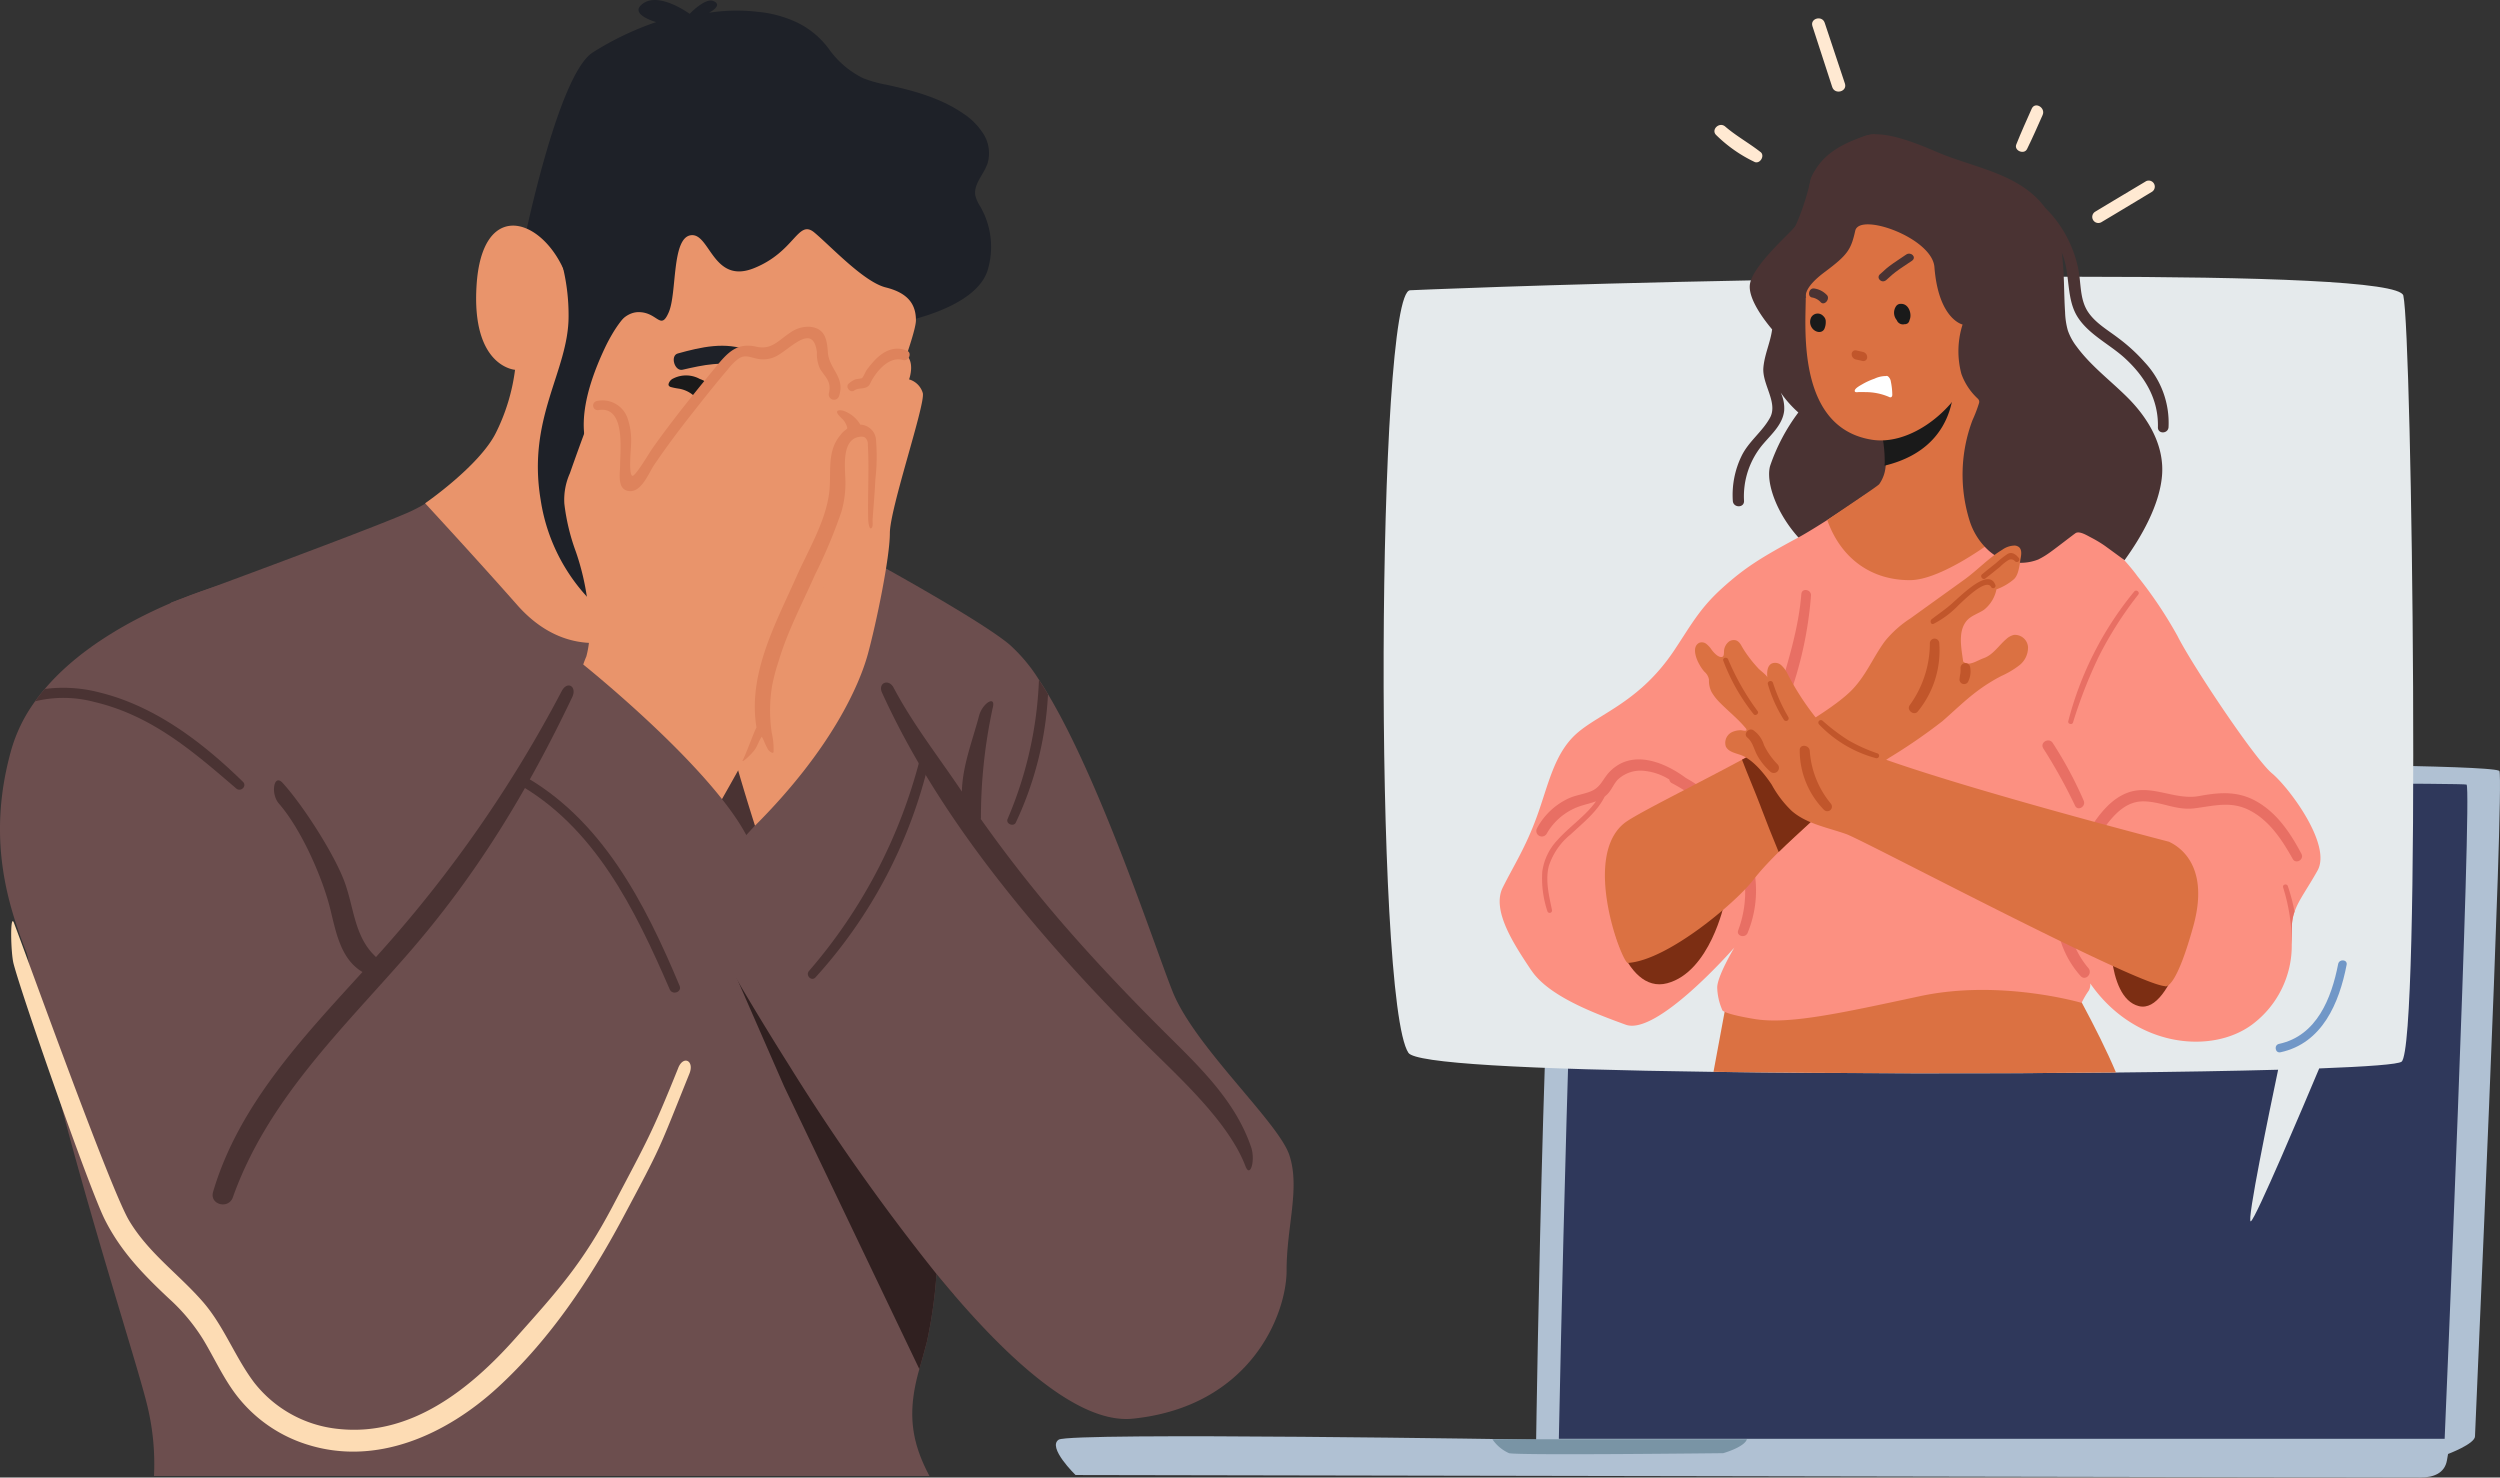 <svg xmlns="http://www.w3.org/2000/svg" xmlns:xlink="http://www.w3.org/1999/xlink" width="333.128" height="196.88" viewBox="0 0 333.128 196.88">
  <rect x="0" y="0" width="333.128" height="196.88" fill="#333333" stroke="none"/>
  <defs>
    <clipPath id="clip-path">
      <rect id="Rectángulo_216055" data-name="Rectángulo 216055" width="333.128" height="196.88" fill="none"/>
    </clipPath>
  </defs>
  <g id="Grupo_173494" data-name="Grupo 173494" transform="translate(0 -0.001)">
    <g id="Grupo_173493" data-name="Grupo 173493" transform="translate(0 0.001)" clip-path="url(#clip-path)">
      <path id="Trazado_236898" data-name="Trazado 236898" d="M38.769,590.894H142.1c-2.439-4.594-2.994-8.488-1.349-14.243.315-1.094.655-2.3,1.006-3.64a62.615,62.615,0,0,0,1.277-9.033c.311-3.531.552-7.53.732-11.426.446-9.472.552-18.323.552-18.323l-5.137-29.5-.45-2.583L136.148,487.3l-.329-1.888-1.207-6.93-1.632-9.381-3.157-.988-7.7-2.415L83.953,453.737s-5.488,6.22-11.342,8.781S41.069,474.5,41.069,474.5s-20.778,22.044-20.046,39.24,15,60,16.83,67.686a32.919,32.919,0,0,1,.916,9.469" transform="translate(-18.249 -394.216)" fill="#6c4e4e"/>
      <path id="Trazado_236899" data-name="Trazado 236899" d="M530.825,33.1s4.632-23.206,9.388-26.133a39.627,39.627,0,0,1,8.415-4.025s-3.871-1.063-1.676-2.526,6.137,1.427,6.137,1.427,2.047-2.15,3.14-1.713c1.427.571-.571,1.57-.571,1.57a24.1,24.1,0,0,1,6.535-.121,15.73,15.73,0,0,1,5.132,1.379,11.479,11.479,0,0,1,4.269,3.5,12.246,12.246,0,0,0,4.6,3.957,16.584,16.584,0,0,0,3.115.873c3.55.767,7.142,1.736,10.145,3.778a9,9,0,0,1,2.814,2.832,4.808,4.808,0,0,1,.518,3.872c-.5,1.492-1.932,2.8-1.616,4.338a4.938,4.938,0,0,0,.6,1.336,10.726,10.726,0,0,1,1,8.649c-1.829,5.488-13,7.146-13,7.146L538.055,48Z" transform="translate(-461.192 0)" fill="#1e2128"/>
      <path id="Trazado_236900" data-name="Trazado 236900" d="M431.818,266.193s7.229-4.983,9.424-9.373a26.257,26.257,0,0,0,2.561-8.415s-5.854-.366-5.122-11.342,8.049-9.147,11.342-2.561a49.155,49.155,0,0,0,6.22,9.878s1.463-3.659,4.025-3.659,2.927,2.561,4.024,0,.366-9.878,2.927-10.244,2.927,6.586,8.415,4.39,5.854-6.586,8.049-4.756,6.586,6.586,9.513,7.317,4.025,2.2,4.025,4.39-5.122,15-5.122,15l-26.708,31.1-5.741-4.314s-8.194,4.49-15.557-3.854c-5.488-6.22-12.274-13.559-12.274-13.559" transform="translate(-375.172 -199.129)" fill="#e9946b"/>
      <path id="Trazado_236901" data-name="Trazado 236901" d="M560.345,193.42s-2.561.732-5.122,6.22-3.659,10.61-1.829,14.269,2.874,21.746,2.874,21.746a24.476,24.476,0,0,1-9.524-15.952c-1.829-10.976,3.722-17.136,3.722-24.453a27.25,27.25,0,0,0-2.927-12.439l8.415-6.586Z" transform="translate(-474.702 -153.107)" fill="#1e2128"/>
      <path id="Trazado_236902" data-name="Trazado 236902" d="M694.446,351.867c-3.12-1.262-6.38-.5-9.5.364-1.041.29-.432,2.409.636,2.166,2.712-.617,5.506-1.264,8.219-.316,1.253.438,1.906-1.7.64-2.214" transform="translate(-594.632 -305.129)" fill="#1e2128"/>
      <path id="Trazado_236903" data-name="Trazado 236903" d="M685.465,383.3c-.185-.158-.374-.314-.568-.465a4.442,4.442,0,0,0-1.657-1.057,3.8,3.8,0,0,0-3.532-.06,1.141,1.141,0,0,0-.624.73.364.364,0,0,0,.017.2.455.455,0,0,0,.3.213,7.961,7.961,0,0,0,.972.2,3.965,3.965,0,0,1,1.941.842c.5.46,1.093.787,1.559,1.287a1.1,1.1,0,0,0,1.843-.742.9.9,0,0,0-.249-1.151" transform="translate(-589.996 -331.285)" fill="#1a1a1a"/>
      <path id="Trazado_236904" data-name="Trazado 236904" d="M770.505,1004.476l-2.217,10.606c-.786-.915-1.573-1.855-2.36-2.81a62.6,62.6,0,0,1-1.277,9.033c-.351,1.343-.692,2.547-1.006,3.64L745.626,987.28l-7.683-17.562,28.717,31.128Z" transform="translate(-641.14 -842.511)" fill="#302020"/>
      <path id="Trazado_236905" data-name="Trazado 236905" d="M798.041,649.184c0,5.854-4.8,18.143-20.489,19.757-6.655.684-15.293-6.578-23.8-16.468-.787-.915-1.573-1.855-2.36-2.81a286.556,286.556,0,0,1-19.731-27.945c-6.282-9.966-10.449-17.536-10.449-17.536l4.127-12.253,1.335-3.966,1.976-5.868,9.527-28.293.487-1.442s2.565,1.379,6,3.3c5.616,3.139,13.563,7.727,16.427,10.105a21.8,21.8,0,0,1,3.959,4.731v0c.4.6.8,1.24,1.2,1.91,7.16,11.993,14.251,33.752,16.607,39.638,2.927,7.318,14.086,17.379,15.549,21.769s-.366,9.513-.366,15.367" transform="translate(-626.6 -479.902)" fill="#6c4e4e"/>
      <path id="Trazado_236906" data-name="Trazado 236906" d="M944.238,755.176c-1.966-5.784-6.319-10.15-10.566-14.354-4.753-4.7-9.39-9.524-13.793-14.56a182.529,182.529,0,0,1-11.656-14.793,1.417,1.417,0,0,0,.016-.16,69.314,69.314,0,0,1,1.583-14.7c.428-1.683-1.385-.583-1.829,1.1-.874,3.31-2.218,6.666-2.292,10.1-3.1-4.63-6.419-8.82-9.05-13.754-.642-1.369-2.2-.766-1.582.594,5.394,11.805,13.064,22.415,21.5,32.231,4.229,4.923,8.683,9.648,13.271,14.237,4.456,4.457,11.346,10.563,13.645,16.6.641,1.682,1.354-.777.756-2.535" transform="translate(-777.53 -602.332)" fill="#4a3333"/>
      <path id="Trazado_236907" data-name="Trazado 236907" d="M1028.61,692.552a45.466,45.466,0,0,1-4.292,17.1c-.293.611-1.357.165-1.1-.461a52.113,52.113,0,0,0,4.185-18.55c.4.6.8,1.24,1.2,1.91" transform="translate(-888.961 -600.044)" fill="#4a3333"/>
      <path id="Trazado_236908" data-name="Trazado 236908" d="M835.605,766.16a69.541,69.541,0,0,1-14.84,28.485c-.5.59.322,1.443.861.861a64.845,64.845,0,0,0,15.192-29.011c.187-.786-1.02-1.122-1.213-.334" transform="translate(-712.962 -665.266)" fill="#4a3333"/>
      <path id="Trazado_236909" data-name="Trazado 236909" d="M691.9,671.466s-6.809,8.309-10.1,8.309-2.2-24.879-2.2-24.879l13.9-7.318Z" transform="translate(-590.3 -562.629)" fill="#4a3333"/>
      <path id="Trazado_236910" data-name="Trazado 236910" d="M737.748,420.133s-3.252-10.074-4.35-15.562,14.763-38.8,14.763-38.8,1.7-5.108,4.263-4.742c0,0,2.561-4.756,4.756-4.025s1.1,3.659,1.1,3.659a2.661,2.661,0,0,1,1.829,1.829c.366,1.463-4.39,15.366-4.39,18.659s-1.829,12.074-2.927,16.1-4.765,12.6-15.041,22.88" transform="translate(-637.144 -310.109)" fill="#e9946b"/>
      <path id="Trazado_236911" data-name="Trazado 236911" d="M868.741,354.451c-1.726-.735-3.255.11-4.434,1.408-.322.355-.632.734-.917,1.119-.211.285-.437.964-.674,1.14-.03.022-.787.123-.869.154a3.089,3.089,0,0,0-.867.551c-.52.422.167,1.319.721.934.533-.371,1.1-.187,1.637-.439.435-.2.476-.527.709-.932.81-1.411,2.388-3.22,4.171-2.692.719.213,1.246-.936.524-1.243" transform="translate(-747.876 -307.718)" fill="#de835c"/>
      <path id="Trazado_236912" data-name="Trazado 236912" d="M611.94,352.686a4.561,4.561,0,0,0-.419-2.033,7.053,7.053,0,0,0-1.331-1.5,2.618,2.618,0,0,1-.929-2.275,4.282,4.282,0,0,0-.067-2.435c-.294-.711-.935-.828-1.317-1.389-.439-.646-.16-1.7-.331-2.453a3.221,3.221,0,0,0-1.25-2.019c-.91-.6-1.9-.043-2.71.522a13.572,13.572,0,0,0-1.345,1.075,2.417,2.417,0,0,1-1.116.711c-.789.141-1.648-.5-2.5-.478a4.457,4.457,0,0,0-2.373.782,13.268,13.268,0,0,0-2.126,2.368c-.683.731-1.39,1.394-2.031,2.183-1.593,1.962-3.122,3.975-4.672,5.972q-1.791,2.307-3.571,4.622c-.484.629-.945,1.286-1.455,1.894-.736.877-1.352.573-1.377-.435a29.39,29.39,0,0,1,.286-3.428,9.393,9.393,0,0,0-.288-3.948c-.339-.977-1.359-2.6-2.552-2.661s-1.864,1.465-2.2,2.355q-1.292,3.436-2.506,6.9a8.623,8.623,0,0,0-.736,4.054,27.844,27.844,0,0,0,1.539,6.407,33.215,33.215,0,0,1,1.789,9.479,13.25,13.25,0,0,1-.393,4.447,16.636,16.636,0,0,0-.8,2.345l17.271,19.472s4.205-7.243,8.458-15.259c.964-1.96,1.936-3.917,2.824-5.914,1.6-3.6,2.737-7.395,4.4-10.971a90.145,90.145,0,0,0,3.416-12.351,35.836,35.836,0,0,0,.414-6.042" transform="translate(-497.824 -293.945)" fill="#e9946b"/>
      <path id="Trazado_236913" data-name="Trazado 236913" d="M100.827,630.876c.073,1.716-1.116,5.4-3.168,10.252C89.192,661.1,65.985,700.812,55.093,704.05c-13.537,4.025-19.757-1.1-24.147-10.244s-10.976-10.244-14.269-16.83-7.317-19.391-10.244-27.44c-.765-2.107-1.771-4.379-2.759-6.867-2.781-7.006-5.422-15.729-2.181-27.341a20.618,20.618,0,0,1,3.183-6.5q.6-.845,1.288-1.643c4.665-5.506,11.591-9.231,16.783-11.445.362-.154.713-.3,1.057-.439,0,0,.007,0,.011,0,1.632-.662,3.04-1.163,4.087-1.507.015,0,.029-.011.044-.015,1.193-.391,1.9-.582,1.9-.582s4.207,7.866,5.671,10.061,12.44,46.1,16.464,41.709S77.625,603.85,77.625,603.85s22.836,18.245,23.2,27.026" transform="translate(0 -515.377)" fill="#6c4e4e"/>
      <path id="Trazado_236914" data-name="Trazado 236914" d="M262.461,697.049a170.765,170.765,0,0,1-23.887,34.479q-.432.487-.869.973a1.387,1.387,0,0,0-.111-.128c-2.729-2.6-2.81-6.368-4.019-9.748-1.343-3.755-5.617-10.4-8.308-13.34-1.181-1.289-1.625,1.466-.49,2.764,2.9,3.313,5.745,9.676,6.816,13.945.764,3.047,1.366,6.757,4.317,8.491-7.972,8.767-16.5,17.737-19.907,29.3-.5,1.706,2.053,2.365,2.635.727,4.612-12.973,14.518-22.323,23.351-32.465,9.147-10.5,15.886-21.639,21.866-34.175.679-1.424-.638-2.249-1.393-.823" transform="translate(-187.61 -604.966)" fill="#4a3333"/>
      <path id="Trazado_236915" data-name="Trazado 236915" d="M62.452,711.977c-4.317-3.7-8.624-7.471-13.87-9.812a28,28,0,0,0-5.122-1.738,15.943,15.943,0,0,0-7.808-.066q.6-.845,1.288-1.643a19.1,19.1,0,0,1,7.35.479,28.137,28.137,0,0,1,3.337,1.046c6,2.294,11.166,6.4,15.718,10.841.589.574-.285,1.416-.893.893" transform="translate(-30.975 -606.912)" fill="#4a3333"/>
      <path id="Trazado_236916" data-name="Trazado 236916" d="M543.409,813.674c-4.6-10.981-10.382-22.353-21.265-28.259-.747-.405-1.315.774-.577,1.182,10.547,5.838,15.919,16.944,20.523,27.549.356.82,1.67.365,1.319-.472" transform="translate(-452.849 -682.313)" fill="#4a3333"/>
      <path id="Trazado_236917" data-name="Trazado 236917" d="M100.249,955.277C96.733,964,96.2,964.8,91.559,973.61c-4.059,7.7-7.257,11.235-13.075,17.758-5.99,6.716-13.847,13-23.412,12.019a16.3,16.3,0,0,1-11.351-6.218c-2.564-3.409-4-7.5-6.824-10.743-3.266-3.741-7.222-6.467-9.82-10.813-2.523-4.22-13.518-34.915-15.347-39.672-.532-1.384-.426,3.984-.052,5.429,1.138,4.4,10.1,29.99,12.141,34.072,2.134,4.267,5.164,7.379,8.609,10.6a25.371,25.371,0,0,1,4.5,5.388c1.27,2.1,2.309,4.328,3.676,6.367a19.04,19.04,0,0,0,10.075,7.619c9.331,3.016,18.692-1.293,25.529-7.576,6.92-6.359,12.232-14.29,16.635-22.538,5.324-9.973,4.669-8.784,8.893-19.259.7-1.74-.8-2.49-1.49-.769" transform="translate(-9.873 -812.969)" fill="#fddcb4"/>
      <path id="Trazado_236918" data-name="Trazado 236918" d="M772.042,420.817a2.179,2.179,0,0,0-2.1-2.122,4.177,4.177,0,0,0-2.257-1.848c-.3-.088-1.109-.171-.749.419a4.783,4.783,0,0,0,.643.7,2.5,2.5,0,0,1,.583,1c.073.268.059.247-.159.416a4.76,4.76,0,0,0-.49.426.7.7,0,0,0-.12.168c-2.043,2.272-1.224,5.161-1.621,7.981-.536,3.8-2.793,7.521-4.338,11-2.79,6.276-6.505,13-5.326,20.077-.386.739-1.405,3.577-1.8,4.309-.379.695,1.267-.81,1.676-1.489.294-.488.5-1.131.829-1.573a3.825,3.825,0,0,1,.342.706c.127.278.254.557.4.823a1.138,1.138,0,0,0,.64.608.158.158,0,0,0,.148-.019.173.173,0,0,0,.04-.108,9.5,9.5,0,0,0-.24-2.528,20.158,20.158,0,0,1,.044-6.258,26.394,26.394,0,0,1,.856-3.246c1.186-4,3.151-7.7,4.839-11.512a68.622,68.622,0,0,0,3.55-8.465,13.732,13.732,0,0,0,.526-4.065c-.025-1.74-.61-5.749,2.063-5.916a.909.909,0,0,1,.543.105,1.17,1.17,0,0,1,.385.974c.186,3.292-.037,6.595.044,9.891,0,.18.112,1.712.515,1.116.135-.2.058-.837.076-1.083q.037-.523.077-1.045c.107-1.418.222-2.835.288-4.256a26.784,26.784,0,0,0,.093-5.184" transform="translate(-655.306 -362.112)" fill="#de835c"/>
      <path id="Trazado_236919" data-name="Trazado 236919" d="M633.705,335.234c-.125-1.716-.368-3.222-2.451-3.4a4.125,4.125,0,0,0-2.585.8c-1.552,1.01-2.457,2.326-4.511,1.856-2.585-.592-3.834.808-5.428,2.751-1.909,2.327-3.809,4.66-5.639,7.05-.964,1.259-1.908,2.533-2.82,3.83-.37.526-2.256,3.742-2.63,3.577-.522-.231-.154-3.631-.158-4.286a9.111,9.111,0,0,0-.432-3.27,3.527,3.527,0,0,0-4.2-2.395.615.615,0,0,0,.327,1.185c3.573-.542,2.852,5.32,2.84,7.365-.006,1.129-.432,3.255,1.195,3.435,1.658.183,2.61-2.4,3.341-3.481,1.551-2.295,3.213-4.514,4.925-6.691,1.61-2.047,3.229-4.1,4.923-6.079a7.114,7.114,0,0,1,1.417-1.406c.9-.587,1.58-.135,2.535.034a3.762,3.762,0,0,0,2.259-.252c1.866-.782,5.1-4.8,5.633-.62a4.717,4.717,0,0,0,.411,2.2c.7,1.139,1.553,1.667,1.188,3.234a.7.7,0,0,0,1.356.374c.835-2.52-1.333-3.547-1.5-5.81" transform="translate(-523.389 -288.294)" fill="#de835c"/>
      <path id="Trazado_236920" data-name="Trazado 236920" d="M1261.655,865.891c0,1.01-3.59,2.356-3.59,2.356l-.151.857c-.3,1.71-1.788,2.282-3.525,2.279l-60.612-.112-118.6-.219s-3.815-3.7-2.244-4.713,63.617,0,63.617,0,1.234-85.048,3.815-87.628c2.393-2.393,106.839-2.953,122.57-1.77.227.017.435.035.624.052.843.079,1.308.166,1.349.259.673,1.571-3.254,87.628-3.254,88.638" transform="translate(-931.858 -674.503)" fill="#b0c1d3"/>
      <path id="Trazado_236921" data-name="Trazado 236921" d="M2052.08,781.494a.788.788,0,1,1-.785-.851.82.82,0,0,1,.785.851" transform="translate(-1781.525 -678.239)" fill="#7994a5"/>
      <path id="Trazado_236922" data-name="Trazado 236922" d="M1583.5,883.1h118.035s3.7-86.843,2.917-87.179-116.351-.224-117.81,1.234S1583.5,883.1,1583.5,883.1" transform="translate(-1375.782 -691.376)" fill="#2f385b"/>
      <path id="Trazado_236923" data-name="Trazado 236923" d="M1515.95,1461.977a5.272,5.272,0,0,0,2.221,1.857c1.15.314,28.533,0,28.533,0s2.811-.783,3.165-1.857Z" transform="translate(-1317.089 -1270.196)" fill="#7994a5"/>
      <path id="Trazado_236924" data-name="Trazado 236924" d="M1541.09,385.679c-.432.354-4.492.655-10.972.9-1.99,4.736-8.514,20.172-9.115,20.373s2.54-14.938,3.642-20.2c-6.071.165-13.475.291-21.6.373-16.566.165-36.147.149-53.634-.087-25.38-.345-39.732-1.151-40.653-2.536-4.632-6.95-4.254-101.616.236-101.616,0,0,17.364-.782,45.4-1.316l4.01-.073q1.531-.028,3.075-.052.8-.014,1.6-.026,4.158-.071,8.354-.128l1.3-.017q3.148-.043,6.286-.076l2.8-.028.759-.007q2.382-.021,4.738-.038c2.971-.021,5.9-.033,8.767-.038h.505c.534,0,1.064,0,1.593,0,23.769,0,42.714.6,43.149,2.51,1.182,5.2,2.363,99.961-.236,102.088" transform="translate(-1221.082 -244.209)" fill="#e5eaec"/>
      <path id="Trazado_236925" data-name="Trazado 236925" d="M1761.172,179.218c.953-2,2.782-3.257,3.818-5.155,1.1-2.019-1.079-4.461-.883-6.689.156-1.768.943-3.363,1.164-5.079-1.011-1.195-3.128-3.944-2.975-5.879.2-2.535,5.671-7.205,6.091-7.9a14.594,14.594,0,0,0,1.907-5.68c.2-2.535,4.8-5.451,7.425-6.338a4.735,4.735,0,0,1,1.256-.218,42.994,42.994,0,0,1-.009,10.514c-.981-.1-1.75-.132-2.049-.155-1.086-.086,0,0-.562,2.507s-.982,3.2-4.08,5.509-2.459,3.45-2.459,3.45l11.855,20.617,1.768,9.064s-3.861,9.222-10.151,5.81-9.1-10.31-8.281-13.122a25.556,25.556,0,0,1,3.758-7.107,14.63,14.63,0,0,1-2.352-2.658,4.841,4.841,0,0,1,.462,2.428c-.2,1.786-1.608,3.046-2.714,4.33a10.754,10.754,0,0,0-2.634,7.678c.038.965-1.435.954-1.494,0a11.889,11.889,0,0,1,1.138-5.926" transform="translate(-1529.133 -118.402)" fill="#4a3333"/>
      <path id="Trazado_236926" data-name="Trazado 236926" d="M1794.193,939.024c-16.566.165-36.147.149-53.634-.087.678-3.623,1.179-6.336,1.484-8,.227-1.248.345-1.9.345-1.9l36.1-11.622,3.417-1.1s.979,1.571,2.42,4.008c1.465,2.479,3.415,5.851,5.3,9.37,1.706,3.178,3.363,6.473,4.566,9.332" transform="translate(-1512.234 -796.113)" fill="#db7142"/>
      <path id="Trazado_236927" data-name="Trazado 236927" d="M2321.058,976.122c.139-.717-.992-.807-1.13-.1-.878,4.533-2.838,9.563-7.879,10.643-.713.153-.522,1.271.193,1.118,5.588-1.2,7.834-6.589,8.816-11.664" transform="translate(-2008.366 -847.566)" fill="#7197c7"/>
      <path id="Trazado_236928" data-name="Trazado 236928" d="M1527.625,559.181c2.286,3.429,8.381,5.714,12.571,7.238,4.118,1.5,14.126-9.886,14.469-10.274-.133.225-2.278,3.844-2.278,5.322a8,8,0,0,0,.655,2.945s-.274.484,4.3,1.246,11.428-.762,22.1-3.048,21.5.9,21.5.9a11.089,11.089,0,0,1,.972-1.657,1.7,1.7,0,0,0,.179-.937c5.87,8.469,16.061,9.524,21.535,5.509a13.131,13.131,0,0,0,5.318-10.724c.034-.872.015-1.634.015-2.229a6.3,6.3,0,0,1,.358-2.114c.564-1.6,1.722-3.074,3.071-5.5,1.9-3.429-3.81-11.048-6.1-12.952s-10.667-14.476-12.571-18.286a56.614,56.614,0,0,0-5.353-7.985c-.061-.084-.122-.164-.179-.248a27.83,27.83,0,0,0-8.4-7.337,29.038,29.038,0,0,0-5.509-2.85,26.43,26.43,0,0,0-6.949-1.185q-3.5-.24-7.017-.225a22.838,22.838,0,0,0-4.331.32c-1.943.381-2.754-.114-4.362,1.032-1.756,1.253-6.5,4.32-8.381,5.333-4.952,2.667-7.158,4.011-10.286,6.857-2.933,2.67-4.1,4.91-6.286,8.19-4.572,6.857-9.9,8.381-12.953,11.047s-3.81,6.857-5.333,11.048-3.048,6.476-4.571,9.524,1.524,7.619,3.81,11.048" transform="translate(-1323.566 -429.876)" fill="#fc9081"/>
      <path id="Trazado_236929" data-name="Trazado 236929" d="M2088.834,817.256c.4-3.2,2.179-6.144,4.061-8.819a.709.709,0,0,1,.12-.434c1.318-2.094,3.034-4.436,5.507-5.211,3.1-.969,6.093,1.121,9.263.536,2.906-.536,5.382-.7,8.005.933,2.558,1.591,4.24,4.158,5.617,6.767.4.764-.736,1.437-1.162.679-1.322-2.353-2.845-4.732-5.2-6.17-2.725-1.662-4.969-.941-7.9-.569-2.406.306-4.422-.9-6.769-.929-2.875-.032-4.61,2.63-6.084,4.711a.832.832,0,0,1-.122.136c-1.229,2.359-2.916,4.5-3.594,7.127a11.676,11.676,0,0,0,2.451,10.253c.582.724-.392,1.76-1.044,1.044a12.728,12.728,0,0,1-3.153-10.055" transform="translate(-1814.739 -697.256)" fill="#e86f64"/>
      <path id="Trazado_236930" data-name="Trazado 236930" d="M2076.069,752.466a52.384,52.384,0,0,1,4.127,7.687c.34.772-.783,1.456-1.151.673a70.44,70.44,0,0,0-4.23-7.627c-.5-.8.743-1.51,1.254-.733" transform="translate(-1802.541 -653.468)" fill="#e86f64"/>
      <path id="Trazado_236931" data-name="Trazado 236931" d="M1561.865,781.332a.739.739,0,0,1-1.275-.745,9.117,9.117,0,0,1,4.177-3.974c.939-.437,1.96-.559,2.915-.924,1.445-.553,1.643-1.677,2.616-2.667,2.976-3.028,7.263-1.281,10.157.864,7.2,4,11.482,12.628,8.211,20.622-.31.758-1.552.452-1.257-.346,2.992-8.1-1.621-15.829-8.818-19.585a.635.635,0,0,1-.366-.5,7.749,7.749,0,0,0-3.61-1.175,4.4,4.4,0,0,0-3.248,1.185c-.527.544-.794,1.288-1.3,1.848a3.523,3.523,0,0,1-.45.415c-1.006,2.028-2.887,3.5-4.535,5.041a8.97,8.97,0,0,0-2.924,4.259c-.464,1.922.045,3.922.431,5.811a.316.316,0,0,1-.609.168,13.923,13.923,0,0,1-.683-5.261,7.6,7.6,0,0,1,2.034-4.233c1.593-1.787,3.744-3.2,5.125-5.153-.658.25-1.368.4-2.075.629a8.135,8.135,0,0,0-4.513,3.717" transform="translate(-1355.788 -670.207)" fill="#e86f64"/>
      <path id="Trazado_236932" data-name="Trazado 236932" d="M1805.659,613.572c1.3-4.537,2.763-8.983,3.143-13.716.068-.843,1.33-.629,1.289.2a51.063,51.063,0,0,1-3.066,13.915c-.26.758-1.591.39-1.367-.4" transform="translate(-1568.772 -520.701)" fill="#e86f64"/>
      <path id="Trazado_236933" data-name="Trazado 236933" d="M2100.875,617.352a44.764,44.764,0,0,1,8.785-17.277c.271-.339.806.066.537.409a49.285,49.285,0,0,0-5.231,8.2,62.972,62.972,0,0,0-3.458,8.841c-.115.351-.718.2-.633-.171" transform="translate(-1825.277 -521.246)" fill="#e86f64"/>
      <path id="Trazado_236934" data-name="Trazado 236934" d="M1879.982,341.231c-2.831,2.3-9,6.552-12.793,6.575-4.957.03-9.143-2.667-11.048-8,1.327-.959,6.5-4.36,6.917-4.781a4.743,4.743,0,0,0,.862-2.446c.014-.095.028-.193.042-.291a18.274,18.274,0,0,0-.738-6.041c-.022-.08-.033-.123-.033-.123l2.516-2.946,9.573-11.835,11.768,23.446a48.552,48.552,0,0,1-7.066,6.442" transform="translate(-1612.655 -270.501)" fill="#db7142"/>
      <path id="Trazado_236935" data-name="Trazado 236935" d="M1908.257,387.349c.011-.095.022-.193.032-.292a18.289,18.289,0,0,0-.935-6.014l2.381-3.148,7.662-3.483s1.9,10.286-9.141,12.938" transform="translate(-1657.149 -325.296)" fill="#1a1a1a"/>
      <path id="Trazado_236936" data-name="Trazado 236936" d="M2005.679,298.267m.019-.431h0Zm-.015.431h0" transform="translate(-1742.575 -258.766)" fill="#f1404c"/>
      <path id="Trazado_236937" data-name="Trazado 236937" d="M1832.49,211.107c.38,2.146-2.156,18.052,8.841,19.81,4.691.75,10.263-3.112,12.841-8.256.859-1.715.906-6.853.906-6.853s5.254.113,3.695-5.255c-.764-2.629-3.449-3.547-4.786-2.037a9.971,9.971,0,0,0-1.692,3s1.271-5.8-.17-9.063c-.226-.512-1.8-2.7-2.339-2.854-4.618-1.341-12.834-3.448-17.281,4.992a25.113,25.113,0,0,0-.014,6.515" transform="translate(-1591.915 -172.325)" fill="#db7142"/>
      <path id="Trazado_236938" data-name="Trazado 236938" d="M1924.26,308.9a.716.716,0,0,1,.663-.283c.03,0,.06,0,.089,0a.146.146,0,0,1,.032,0c.011,0,.02.006.03.008.912.111,1.307,1.425.957,2.147a.67.67,0,0,1-.24.43.732.732,0,0,1-.483.124.154.154,0,0,1-.045.019.889.889,0,0,1-.936-.568,1.531,1.531,0,0,1-.068-1.877" transform="translate(-1671.585 -268.124)" fill="#1a1a1a"/>
      <path id="Trazado_236939" data-name="Trazado 236939" d="M1838.938,318.985a.991.991,0,0,1,1.536-.146,1.1,1.1,0,0,1,.126.132.928.928,0,0,1,.236.543c0,.024,0,.047,0,.071,0,.007,0,.014,0,.022a2.173,2.173,0,0,1-.2,1.012c-.324.571-1.112.458-1.558-.071a1.384,1.384,0,0,1-.148-1.563" transform="translate(-1597.554 -276.759)" fill="#1a1a1a"/>
      <path id="Trazado_236940" data-name="Trazado 236940" d="M1880.9,356.34a.5.5,0,0,1,.614-.477l.919.207a.724.724,0,0,1,.535.725.5.5,0,0,1-.614.477l-.919-.207a.723.723,0,0,1-.535-.725" transform="translate(-1634.163 -309.17)" fill="#c1562b"/>
      <path id="Trazado_236941" data-name="Trazado 236941" d="M1908.448,260.368c.659-.556.556-.549,1.247-1.076s1.472-1,2.194-1.507c.651-.462,1.459.342.8.807-.722.511-1.5.97-2.194,1.507s-.589.519-1.248,1.076c-.606.512-1.408-.295-.8-.807" transform="translate(-1657.911 -223.85)" fill="#4a3333"/>
      <path id="Trazado_236942" data-name="Trazado 236942" d="M1838.26,292.993a2.866,2.866,0,0,1,1.688.84c.536.454-.208,1.49-.75,1.031a2.047,2.047,0,0,0-1.125-.657c-.73-.059-.546-1.274.187-1.214" transform="translate(-1596.552 -254.557)" fill="#4a3333"/>
      <path id="Trazado_236943" data-name="Trazado 236943" d="M1803.993,153.889c.2-2.535,2.183-4.565,2.6-5.261a33.406,33.406,0,0,0,1.906-5.68c1.039-3.927,4.8-5.451,7.425-6.338s7.714,1.4,9.664,2.222c4.871,2.063,10.8,2.792,14.194,7.256.03.039.054.08.083.12a15.715,15.715,0,0,1,3.041,4.188,15.948,15.948,0,0,1,1.365,3.926c.4,1.959.169,4.106,1.344,5.819,1,1.459,2.626,2.374,4.006,3.433a23.09,23.09,0,0,1,3.526,3.24,11.791,11.791,0,0,1,3.154,8.635c-.077.894-1.441.925-1.417,0,.1-3.725-1.727-6.756-4.408-9.212-1.993-1.827-4.8-3.138-6.286-5.475s-1.016-5.4-1.88-7.959c-.076-.225-.158-.446-.244-.666.37,2.634.278,5.408.45,7.97a10.109,10.109,0,0,0,.369,2.452,7.676,7.676,0,0,0,1.169,2.136c1.885,2.57,4.487,4.507,6.747,6.754,2.789,2.772,4.991,6.448,4.627,10.509-.349,3.9-2.74,8.1-4.986,11.2,0,.006-2.458-1.8-2.681-1.953a16.521,16.521,0,0,0-1.8-1.073c-.473-.239-1.471-.879-2.006-.6-.182.094-2.781,2.125-3.462,2.594a10.5,10.5,0,0,1-1.557.943,6.4,6.4,0,0,1-6.81-1.384,9.015,9.015,0,0,1-2.306-3.7,20.578,20.578,0,0,1,.354-13.471,18.707,18.707,0,0,0,.887-2.326c.084-.416-.194-.543-.474-.841a8.292,8.292,0,0,1-1.885-3,11.7,11.7,0,0,1,.155-6.589s-3.209-.684-3.752-7.652c-.3-3.9-9.988-7.349-10.551-4.843s-.982,3.2-4.08,5.509-2.459,3.45-2.459,3.45-4.232-1.792-4.031-4.327" transform="translate(-1567.341 -118.515)" fill="#4a3333"/>
      <path id="Trazado_236944" data-name="Trazado 236944" d="M1883.978,383.889a.24.24,0,0,1,0-.048c0-.327.729-.709.972-.852a9.236,9.236,0,0,1,1.657-.762,3.591,3.591,0,0,1,1.507-.354.35.35,0,0,1,.307.048,1.105,1.105,0,0,1,.377.715,9.176,9.176,0,0,1,.188,1.71c.007.146-.048.322-.189.359a.419.419,0,0,1-.278-.061,7.835,7.835,0,0,0-3.1-.628c-.273-.009-.546-.012-.819-.011-.2,0-.573.1-.617-.116" transform="translate(-1636.835 -331.765)" fill="#fff"/>
      <path id="Trazado_236945" data-name="Trazado 236945" d="M1649.424,875.437s-1.9,9.143-7.619,10.667-8.683-9.717-7.58-15.335,15.2,4.668,15.2,4.668" transform="translate(-1419.651 -755.084)" fill="#7c2e13"/>
      <path id="Trazado_236946" data-name="Trazado 236946" d="M1633.326,609.731c5.287-.339,14.331-8.008,16.663-11.006.606-.777,1.257-1.528,1.943-2.255,1.813-1.943,3.84-3.73,5.764-5.516.465-.434.937-.865,1.41-1.291q1.72-1.56,3.516-3.055c1.779-1.482,3.611-2.9,5.5-4.2a74.134,74.134,0,0,0,7.1-4.88c1.52-1.322,2.956-2.735,4.56-3.947a22.918,22.918,0,0,1,3.318-2.091,11.852,11.852,0,0,0,2.389-1.421,3,3,0,0,0,1.154-2.419,1.751,1.751,0,0,0-1.866-1.63,2.248,2.248,0,0,0-1.048.568c-.994.857-1.741,2.088-2.983,2.529-.968.347-2.008,1.162-2.747.446-.248-1.787-.7-3.943.411-5.356.583-.739,1.569-1,2.35-1.52a4.621,4.621,0,0,0,1.676-2.735,7.422,7.422,0,0,0,2.347-1.368c.651-.636.724-1.947.888-2.842.091-.491.149-1.086-.229-1.413a1,1,0,0,0-.575-.213,2.91,2.91,0,0,0-1.657.56c-1.783,1.067-3.356,2.758-5.044,3.973q-3.588,2.577-7.177,5.162a14.535,14.535,0,0,0-3.41,3.04c-1.592,2.179-2.419,4.377-4.255,6.354-2.168,2.332-7.741,5.63-13.562,8.785-1.025.556-2.065,1.112-3.094,1.657-6.438,3.406-12.491,6.4-13.821,7.463-5.714,4.571-.274,18.674.48,18.625" transform="translate(-1416.406 -481.42)" fill="#db7142"/>
      <path id="Trazado_236947" data-name="Trazado 236947" d="M1939.054,657.739a14.069,14.069,0,0,0,2.7-8.266.628.628,0,0,1,1.256,0,12.809,12.809,0,0,1-2.877,9.1c-.5.586-1.508-.183-1.075-.83" transform="translate(-1684.599 -563.75)" fill="#c1562b"/>
      <path id="Trazado_236948" data-name="Trazado 236948" d="M1990.543,674.917a3.875,3.875,0,0,0,.013-.72.658.658,0,0,1,.652-.652.665.665,0,0,1,.652.652,3,3,0,0,1-.3,1.86.615.615,0,0,1-1.137-.308,6.44,6.44,0,0,1,.122-.832" transform="translate(-1729.319 -585.19)" fill="#c1562b"/>
      <path id="Trazado_236949" data-name="Trazado 236949" d="M1961.223,593.677c.907-.7,1.838-1.321,2.7-2.089.747-.669,1.476-1.357,2.268-1.974.828-.646,2.942-2.236,3.537-.469a.315.315,0,0,1-.574.242c-.669-1.277-3.769,1.89-4.358,2.424a12.455,12.455,0,0,1-3.311,2.476c-.381.158-.526-.4-.257-.609" transform="translate(-1703.831 -511.16)" fill="#c1562b"/>
      <path id="Trazado_236950" data-name="Trazado 236950" d="M2012.56,564.613c.62-.526,1.267-1.023,1.9-1.53a11.671,11.671,0,0,1,1.519-1.2c.593-.323,1.087.066,1.48.524a.338.338,0,0,1,.008.432l0,.005a.337.337,0,0,1-.508.011.687.687,0,0,0-.895-.135,5.9,5.9,0,0,0-1.088.873c-.659.529-1.31,1.068-1.984,1.576-.321.241-.738-.3-.431-.559" transform="translate(-1748.46 -488.073)" fill="#c1562b"/>
      <path id="Trazado_236951" data-name="Trazado 236951" d="M1772.021,773.541c-.792-2.091-1.695-4.152-2.489-6.246.41-.22.821-.441,1.228-.662l9.345,7.676c-.472.427-.945.857-1.41,1.291-1.412,1.312-2.879,2.625-4.278,4-.838-2-1.628-4.027-2.4-6.058" transform="translate(-1537.406 -666.067)" fill="#7c2e13"/>
      <path id="Trazado_236952" data-name="Trazado 236952" d="M2143.328,923.979s-.762,10.667,3.809,11.81,7.435-13.019,7.435-13.019Z" transform="translate(-1862.126 -801.721)" fill="#7c2e13"/>
      <path id="Trazado_236953" data-name="Trazado 236953" d="M1722.171,650.5a.976.976,0,0,1,1,.127,3.359,3.359,0,0,1,.706.785c.252.339.876,1.055,1.371.952.361-.076.225-.7.306-1.03a1.773,1.773,0,0,1,.529-.937,1.1,1.1,0,0,1,1.018-.248c.5.155.7.662.944,1.067a15.665,15.665,0,0,0,.981,1.414c.342.444.707.87,1.088,1.281.2.218,1.158.928,1.18,1.189-.058-.693-.028-1.556.6-1.866a1.2,1.2,0,0,1,1.245.22,3.648,3.648,0,0,1,.8,1.062,35.337,35.337,0,0,0,4.857,7.18.374.374,0,0,1,.1.051,21.733,21.733,0,0,0,7.459,3.383.346.346,0,0,1,0,.659c12.317,4.44,38.469,11.2,38.469,11.2.762.381,5.615,2.643,3.238,11.238-2.476,8.952-3.809,8-3.809,8-4.191-.381-40.116-19.44-42.46-20.266-2.489-.877-5.236-1.343-7.233-3.067a14.4,14.4,0,0,1-2.688-3.524c-.947-1.419-2.5-3.354-4.1-3.932-.746-.269-1.663-.429-2.006-1.144a1.589,1.589,0,0,1,1.009-1.991,2.816,2.816,0,0,1,1.019-.175c.148,0,.717.18.727-.043a.373.373,0,0,0-.113-.238c-1-1.217-2.25-2.2-3.357-3.319a7.234,7.234,0,0,1-1.164-1.452,3.287,3.287,0,0,1-.365-1.685,1.766,1.766,0,0,0-.6-1.051,5.173,5.173,0,0,1-.709-1.031c-.394-.686-1.008-2.276-.023-2.81" transform="translate(-1495.797 -564.824)" fill="#db7142"/>
      <path id="Trazado_236954" data-name="Trazado 236954" d="M1796.4,692.025a22.962,22.962,0,0,0,2.042,4.556.347.347,0,0,1-.6.35,18.209,18.209,0,0,1-2.12-4.719c-.131-.434.544-.618.677-.187" transform="translate(-1560.147 -601.033)" fill="#c1562b"/>
      <path id="Trazado_236955" data-name="Trazado 236955" d="M1751.022,668.366a33.118,33.118,0,0,0,3.928,6.89c.228.307-.28.7-.531.409a26.123,26.123,0,0,1-4.046-7.121c-.155-.406.493-.577.649-.179" transform="translate(-1520.74 -580.494)" fill="#c1562b"/>
      <path id="Trazado_236956" data-name="Trazado 236956" d="M1829.493,758.3a12.307,12.307,0,0,0,2.823,7.019.617.617,0,0,1-.943.794,11.294,11.294,0,0,1-3.221-7.928c-.029-.866,1.305-.737,1.34.115" transform="translate(-1588.337 -658.215)" fill="#c1562b"/>
      <path id="Trazado_236957" data-name="Trazado 236957" d="M1774.309,741.139a3.7,3.7,0,0,1,1.443,1.983,9.451,9.451,0,0,0,1.818,2.582.688.688,0,0,1-.972.972,8.222,8.222,0,0,1-1.746-2.185c-.437-.791-.592-1.762-1.314-2.353-.58-.474.16-1.326.772-1" transform="translate(-1540.703 -643.855)" fill="#c1562b"/>
      <path id="Trazado_236958" data-name="Trazado 236958" d="M1847.678,731.624a26.571,26.571,0,0,0,3.4,2.578,22,22,0,0,0,3.891,1.758.334.334,0,0,1-.177.643,16.272,16.272,0,0,1-7.595-4.5.338.338,0,0,1,.478-.478" transform="translate(-1604.802 -635.573)" fill="#c1562b"/>
      <path id="Trazado_236959" data-name="Trazado 236959" d="M2319.049,898.841a24.5,24.5,0,0,1,1.15,7.562c.034-.872.015-1.634.015-2.229a6.3,6.3,0,0,1,.358-2.114,24.543,24.543,0,0,0-.891-3.394c-.134-.4-.762-.228-.632.175" transform="translate(-2014.822 -780.583)" fill="#e86f64"/>
      <path id="Trazado_236960" data-name="Trazado 236960" d="M1747.62,130.533c-1.529-1.2-3.221-2.119-4.7-3.395-.8-.688-1.968.458-1.168,1.168a18.706,18.706,0,0,0,5.1,3.559c.722.289,1.392-.85.776-1.332" transform="translate(-1513.034 -110.277)" fill="#ffe9d2"/>
      <path id="Trazado_236961" data-name="Trazado 236961" d="M1845.085,27.36q-1.333-4.054-2.694-8.1c-.344-1.028-1.972-.593-1.635.45q1.312,4.059,2.638,8.114c.351,1.067,2.044.61,1.69-.466" transform="translate(-1599.248 -16.225)" fill="#ffe9d2"/>
      <path id="Trazado_236962" data-name="Trazado 236962" d="M2049.851,107.484c-.706,1.583-1.414,3.159-2.057,4.769-.329.824,1.046,1.4,1.437.606.733-1.491,1.4-3.008,2.071-4.526.434-.979-1.011-1.836-1.451-.848" transform="translate(-1779.122 -93.003)" fill="#ffe9d2"/>
      <path id="Trazado_236963" data-name="Trazado 236963" d="M2132.286,183.52c-2.25,1.347-4.5,2.687-6.748,4.045a.812.812,0,0,0,.819,1.4c2.254-1.341,4.5-2.7,6.745-4.051a.809.809,0,0,0-.816-1.4" transform="translate(-1846.375 -159.341)" fill="#ffe9d2"/>
    </g>
  </g>
</svg>
